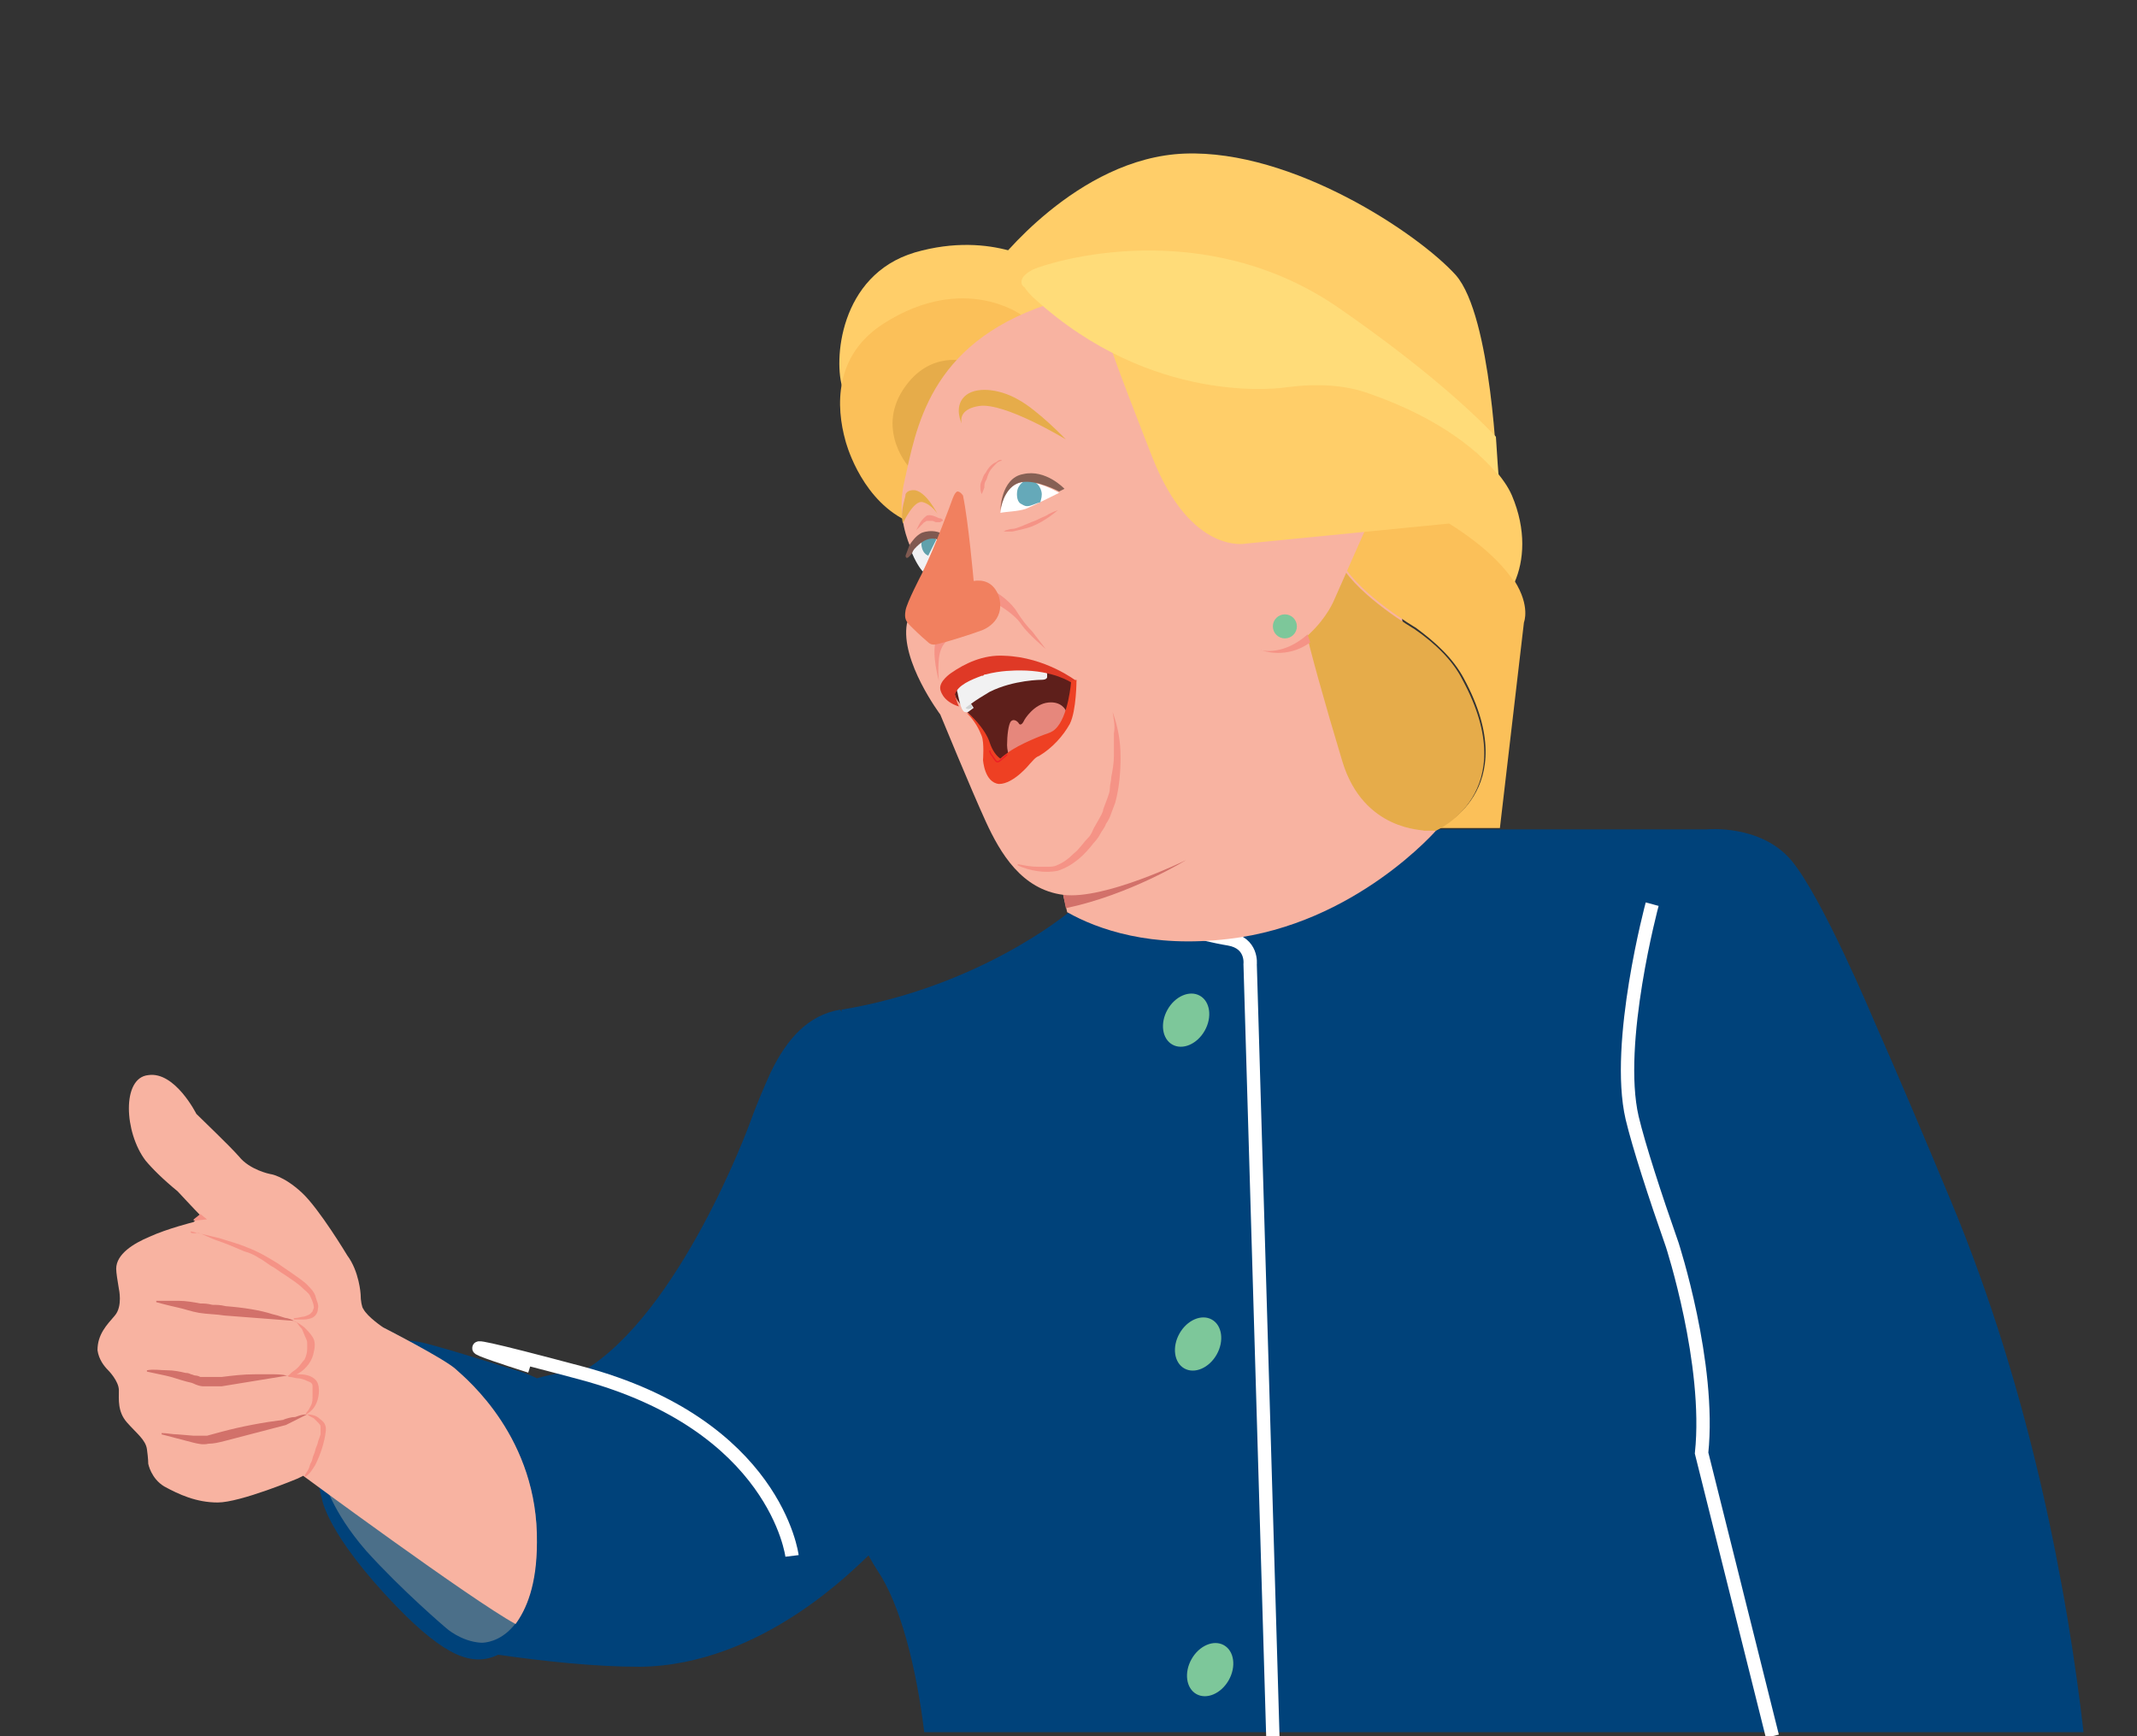 <?xml version="1.0" encoding="utf-8"?>
<!-- Generator: Adobe Illustrator 18.0.0, SVG Export Plug-In . SVG Version: 6.00 Build 0)  -->
<!DOCTYPE svg PUBLIC "-//W3C//DTD SVG 1.1//EN" "http://www.w3.org/Graphics/SVG/1.1/DTD/svg11.dtd">
<svg version="1.1" id="Layer_1" xmlns="http://www.w3.org/2000/svg" xmlns:xlink="http://www.w3.org/1999/xlink" x="0px" y="0px"
	 viewBox="0 0 160 130" enable-background="new 0 0 160 130" xml:space="preserve">
<rect x="0" y="0" width="160" height="130" fill="#333333" stroke="none"/>
<g>
	<path fill="#00427A" d="M69.2,129.7h86.8c-1.2-10.4-3.9-25.3-9.9-39.7c-2-4.8-3.9-9.3-5.8-13.6c0,0-3.9-9.3-6.2-12
		c-2.3-2.7-6.3-2.3-6.3-2.3H89.1l-9.2,6.3c0,0-6.6,5.5-16.9,7.2v30.4c0,0-0.7,6.4,2.7,11.6C67.4,120.1,68.6,124.8,69.2,129.7z"/>
	<g>
		<g>
			<path fill="#00427A" d="M29.8,100.4c0.8-0.2,2.5,0.3,2.5,0.3c1.5,0.4,3.4,1,6,1.8c0.7,0.2,1.3,0.4,1.9,0.7
				c0.7-0.2,1.8-0.5,3.3-0.4l0.1-0.1c7.3-4.3,12.5-18.5,12.5-18.5c0.5-1.4,1.1-2.8,1.6-3.9c1.2-2.5,2.8-4.3,5.2-4.7l3.3,4.6
				L65.8,114c0,0,0.2,1.5-0.7,2.4c-1,0.9-8,8.3-17.2,8.4c-3.3,0-7.1-0.4-10.6-0.9c0,0,0,0,0,0c-1.9,0.9-3.9,0.2-7.6-3.6
				c-5.3-5.5-5.6-8.1-5.6-8.1C21.9,104.4,28.9,100.6,29.8,100.4z"/>
			<path fill="none" d="M37.3,123.9c0.8-0.4,1.6-1.1,2.5-1.9"/>
			<path fill="none" d="M49.4,108.7c0,0-3.4-3.4-9.2-5.7"/>
			<path fill="#4B6F89" d="M36,123c0,0,4,0.3,4.2-7.5c0.1-7.7-5.2-12.1-6.1-13c-0.9-0.8-5.4-3.1-5.4-3.1l-2.4-0.3l-3.3,5.5l-0.9,5.4
				l2.2,0.9c0,0,0.5,2.2,3.1,5.2c2.7,3,6,5.8,6,5.8S34.5,122.9,36,123z"/>
			<path fill="#F8B3A1" d="M8.6,98.5c0.6-0.7,0.3-2,0.3-2c-0.1-0.6-0.2-1.2-0.2-1.5c0-1.1,1.3-1.9,2.5-2.4c1.3-0.6,3.3-1.1,3.3-1.1
				l0.5-0.5c-0.4-0.4-1.7-1.8-1.7-1.8c-1.1-0.9-1.9-1.7-2.4-2.3c-1.6-2.1-1.8-6.2,0.2-6.4c2-0.3,3.6,2.9,3.6,2.9
				c0.7,0.7,2.4,2.3,3.2,3.2c0.8,1,2.3,1.3,2.3,1.3s1,0.1,2.4,1.4C23.9,90.5,26,94,26,94c0.9,1.2,1,2.9,1,2.9c0,0.5,0.1,1,0.2,1.1
				c0.3,0.6,1.5,1.4,1.5,1.4s4.5,2.3,5.4,3.1c0.9,0.8,6.2,5.2,6.1,13c0,3.2-0.8,5-1.6,6.1c-3.3-1.8-15.9-11.1-15.9-11.1l-0.4,0.2
				c0,0-4.3,1.8-6,1.8c-1.6,0-2.9-0.6-4-1.2c-1-0.6-1.2-1.7-1.2-1.7s0-0.4-0.1-1.1c-0.1-0.7-0.8-1.2-1.5-2c-0.7-0.8-0.6-1.7-0.6-2.4
				c0-0.7-0.8-1.5-0.8-1.5c-0.3-0.3-0.7-0.8-0.8-1.5C7.3,99.9,8,99.2,8.6,98.5z"/>
			<g>
				<path fill="#F59386" d="M23,105.9c0.3,0,0.7,0.1,0.9,0.3c0.1,0.1,0.3,0.2,0.4,0.4c0.1,0.2,0.1,0.3,0.1,0.5l0,0
					c-0.1,0.9-0.4,1.8-0.8,2.6l0,0c-0.2,0.3-0.4,0.7-0.8,0.9l0-0.1c0.1-0.2,0.2-0.3,0.3-0.5c0.1-0.2,0.1-0.4,0.2-0.5l0,0
					c0.1-0.2,0.1-0.4,0.2-0.6c0.1-0.2,0.1-0.4,0.2-0.6c0.1-0.2,0.1-0.4,0.2-0.6l0.1-0.3l0-0.3l0-0.1c0-0.1,0-0.1,0-0.2
					c0-0.1-0.1-0.2-0.2-0.3c-0.1-0.1-0.2-0.2-0.3-0.3C23.3,106.1,23.1,106,23,105.9L23,105.9z"/>
			</g>
			<g>
				<path fill="#D2716A" d="M22,98.9c0,0-2.6-0.2-5.2-0.4c-0.6-0.1-1.3-0.1-1.9-0.2c-0.6-0.1-1.1-0.3-1.6-0.4
					c-0.9-0.2-1.6-0.4-1.6-0.4l0-0.1c0,0,0.2,0,0.5,0c0.3,0,0.7,0,1.2,0c0.5,0,1.1,0.1,1.6,0.2c0.3,0,0.5,0,0.9,0.1
					c0.3,0,0.6,0,1,0.1c1.3,0.1,2.6,0.3,3.5,0.6c0.5,0.1,0.9,0.3,1.1,0.3C21.9,98.8,22,98.9,22,98.9L22,98.9z"/>
			</g>
			<g>
				<path fill="#D2716A" d="M21.5,103l-4.9,0.8l0,0l0,0c-0.5,0-0.9,0-1.4,0c-0.2,0-0.5-0.1-0.7-0.2c-0.2-0.1-0.4-0.1-0.7-0.2
					c-0.4-0.1-0.9-0.3-1.4-0.4c-0.5-0.1-0.9-0.2-1.4-0.3l0-0.1c0.5-0.1,1,0,1.5,0c0.5,0,1,0.1,1.4,0.2c0.1,0,0.2,0,0.4,0.1
					c0.1,0,0.2,0.1,0.4,0.1c0.1,0,0.3,0.1,0.3,0.1l0.3,0c0.4,0,0.9,0,1.3,0l0,0c0.8-0.1,1.6-0.2,2.5-0.2c0.4,0,0.8,0,1.2,0
					C20.7,102.9,21.1,102.9,21.5,103L21.5,103z"/>
			</g>
			<g>
				<path fill="#D2716A" d="M23,105.9l-1.6,0.8l0,0l0,0c-1.5,0.4-3.1,0.8-4.6,1.2c-0.4,0.1-0.8,0.2-1.2,0.2c-0.4,0.1-0.8,0-1.2-0.1
					c-0.8-0.2-1.5-0.4-2.3-0.6l0-0.1c0.4,0,0.8,0.1,1.2,0.1l1.2,0.1c0.2,0,0.4,0,0.5,0l0.3,0c0,0,0.1,0,0.2,0l1.1-0.3
					c1.5-0.4,3.1-0.7,4.7-0.9l-0.1,0c0.3-0.1,0.6-0.2,0.9-0.2C22.4,106,22.6,105.9,23,105.9L23,105.9z"/>
			</g>
			<polyline fill="#F59386" points="14.5,91.4 15.5,91.3 15,90.9 14.5,91.3 			"/>
			<path fill="none" d="M43.8,102.6c2.2-0.8,5.8-1.3,10.5,0.6c8.4,3.3,10.5,9,10.5,9"/>
			<g>
				<path fill="#F59386" d="M14.3,92.2c0,0,0.8,0.2,2.1,0.5c0.6,0.2,1.4,0.4,2.1,0.7c0.8,0.3,1.5,0.7,2.3,1.2c0.7,0.5,1.5,1,2.1,1.5
					c0.3,0.3,0.6,0.6,0.7,0.9c0.1,0.4,0.3,0.7,0.2,1c0,0.3-0.2,0.6-0.5,0.7c-0.3,0.1-0.5,0.1-0.7,0.1c-0.4,0-0.6,0-0.6,0l0-0.1
					c0,0,0.2,0,0.6-0.1c0.2,0,0.4-0.1,0.6-0.2c0.1-0.1,0.1-0.1,0.2-0.2c0-0.1,0.1-0.2,0.1-0.3c0-0.2-0.1-0.5-0.3-0.9
					c-0.1-0.2-0.4-0.4-0.7-0.7c-0.6-0.5-1.3-0.9-2-1.4c-0.4-0.2-0.7-0.5-1.1-0.7c-0.3-0.2-0.7-0.4-1.1-0.5c-0.7-0.3-1.4-0.6-2-0.8
					c-0.6-0.2-1.1-0.5-1.5-0.6C14.4,92.4,14.2,92.3,14.3,92.2L14.3,92.2z"/>
			</g>
			<g>
				<path fill="#F59386" d="M22,98.9c0,0,0.3,0.1,0.8,0.5c0.2,0.2,0.4,0.4,0.6,0.7c0.2,0.3,0.2,0.7,0.1,1.1
					c-0.1,0.7-0.6,1.3-1.1,1.6c-0.5,0.3-0.8,0.3-0.8,0.3l0-0.1c0,0,0.1-0.1,0.2-0.2c0.1-0.1,0.3-0.2,0.5-0.4
					c0.2-0.2,0.3-0.4,0.5-0.6c0.1-0.2,0.2-0.5,0.2-0.8c0-0.1,0-0.2,0-0.2c0-0.1,0-0.1,0-0.2c0-0.1,0-0.2-0.1-0.4
					c-0.1-0.2-0.2-0.5-0.3-0.7c-0.2-0.2-0.3-0.4-0.4-0.5C22.1,99,22,98.9,22,98.9L22,98.9z"/>
			</g>
			<g>
				<path fill="#F59386" d="M21.5,103c0,0,0.3-0.1,0.8-0.1c0.2,0,0.5,0,0.8,0.1c0.3,0.1,0.6,0.3,0.7,0.6c0.2,0.6,0,1.4-0.3,1.8
					c-0.3,0.4-0.6,0.5-0.6,0.5l0,0c0,0,0-0.1,0.1-0.2c0.1-0.1,0.2-0.3,0.3-0.5c0.1-0.2,0.1-0.4,0.1-0.7c0-0.1,0-0.2,0-0.3
					c0,0,0-0.1,0-0.2c0,0,0-0.1,0-0.1l0-0.1c0-0.2-0.1-0.3-0.4-0.4c-0.2-0.1-0.5-0.2-0.7-0.2c-0.2,0-0.4-0.1-0.6-0.1
					C21.6,103,21.5,103,21.5,103L21.5,103z"/>
			</g>
			<path fill="#FFCE69" d="M78.2,19.9c0,0-3.8-2.7-9.7-1c-5.7,1.7-6.1,8.2-5.4,10.2l12.3-3.8l4.5-2.2L78.2,19.9z"/>
			<path fill="#FBC059" d="M72.4,27.1l4.1-3.5c0,0-4.3-3.2-10.3,0.6c-3.8,2.4-3.6,6.3-2.9,8.8c0,0,1,4,4.2,5.8
				c0.2,0.1,0.5,0.2,0.7,0.3L72.4,27.1z"/>
			<path fill="#E6AC4A" d="M67.6,29.2c2-3.1,4.9-2.1,4.9-2.1l0.7,0.2l-3.5,9l-1.5-1.2C68.1,35.1,65.6,32.3,67.6,29.2z"/>
			<path fill="none" stroke="#FFFFFF" stroke-miterlimit="10" d="M123.7,67.7c0,0-2.8,10.4-1.5,16c0.5,2.1,1.7,5.8,3,9.5
				c0,0,2.9,8.9,2.2,15.6l5.3,21.2"/>
			<path fill="none" stroke="#FFFFFF" stroke-miterlimit="10" d="M95.3,130l-1.7-57.8c0,0,0.2-1.6-1.6-1.9c-1.9-0.3-6.2-1.5-6.2-1.5
				"/>
			<g>
				
					<ellipse transform="matrix(-0.871 -0.491 0.491 -0.871 108.143 278.374)" fill="#7DC79A" cx="90.6" cy="125" rx="1.6" ry="2.1"/>
			</g>
			<g>
				
					<ellipse transform="matrix(-0.871 -0.491 0.491 -0.871 118.475 232.435)" fill="#7DC79A" cx="89.8" cy="100.7" rx="1.6" ry="2.1"/>
			</g>
			<g>
				
					<ellipse transform="matrix(-0.871 -0.491 0.491 -0.871 128.775 186.492)" fill="#7DC79A" cx="88.9" cy="76.3" rx="1.6" ry="2.1"/>
			</g>
			<path fill="#F8B3A1" d="M69.3,42.9c0,0-2.5-2.9-1.6-6.8c0.9-4,1.8-10.3,10.7-13.3c1.3-0.4,2.6-0.6,3.8-0.6l21.3,15.3l4.1,24.6
				c0,0-6.1,7.1-15.6,8.2c-5.8,0.7-9.8-0.7-12.1-2L79.6,67c-3.1-0.4-4.7-3.1-5.8-5.5c-1.1-2.4-3.4-8-3.4-8s-3-4-2.5-6.8L69.3,42.9z"
				/>
			<path fill="#5E1F1B" d="M79.3,54.9c0,0,1-1.1,1.2-3.9c0,0-3.4-2.3-6.9-1.1c-3.5,1.1-1.7,2.8-1.7,2.8l0.6,0.7c0,0,1.5,1.4,1.5,2.9
				c0,1.5,0.8,2.3,2,1.2C77.2,56.3,79.3,54.9,79.3,54.9z"/>
			<path fill="#D2716A" d="M94.4,48.7c0,0,1.7,0.4,3.5-1.2"/>
			<path fill="#D2716A" d="M79.6,67c3.1,0.4,9.2-2.6,9.2-2.6s-4.2,2.6-9,3.6L79.6,67z"/>
			<path fill="none" stroke="#EC1C24" stroke-width="9.720900e-02" stroke-miterlimit="10" d="M113.3,43.6"/>
			<path fill="#FFCE69" d="M112.1,35.6c0,0-0.4-11.9-3.1-15c-2.8-3.1-12.2-9.4-20.3-9.1c-8.1,0.3-14.2,8.4-14.2,8.4l5.4,1.2
				C79.9,21,105.9,26.8,112.1,35.6z"/>
			<path fill="#FBC059" d="M109.6,50.8c-0.8-1.5-2.1-2.7-3.6-3.8c0,0-4.1-2.4-5.5-4.8c-0.1-0.1-0.1-0.2-0.2-0.4l1.5-2.9l7.3-1.3
				c0,0,4.2,2.1,4.3,5.9c1.2,1.9,0.7,3.1,0.7,3.1l-1.8,15.4h-4.7C107.6,62.1,114.2,59.3,109.6,50.8z"/>
			<path fill="#E6AC4A" d="M100.5,57c-1.3-4.3-2.5-8.6-2.8-10.1l2.5-5c0.1,0.1,0.1,0.2,0.2,0.4c1.4,2.4,5.5,4.8,5.5,4.8
				c1.6,1.1,2.9,2.4,3.6,3.8c4.6,8.5-2,11.3-2,11.3h-0.9C106.7,62.1,102.1,62.3,100.5,57z"/>
			<path fill="none" stroke="#EC1E24" stroke-width="9.720900e-02" stroke-miterlimit="10" d="M76.5,23.5"/>
			<path fill="#E6AC4A" d="M79.8,32.9c0,0-4.6-2.8-6.5-2.5c-1.3,0.2-1.4,0.9-1.3,1.3c0,0-0.6-1.2,0.2-2c0.8-0.8,2.6-0.6,4,0.2
				C77.7,30.7,79.8,32.9,79.8,32.9z"/>
			<path fill="#FFFFFF" d="M76.5,36.1c1.1-0.2,2.8,0.8,2.8,0.8c-0.6,0.3-1.8,0.9-2.5,1.2c-0.6,0.2-1.4,0.2-1.9,0.3
				C75,37.6,75.3,36.3,76.5,36.1z"/>
			<path fill="#65A9B9" d="M76.9,37.9c-0.2,0-0.3-0.1-0.5-0.2c-0.3-0.2-0.3-0.8-0.2-1.1c0.1-0.3,0.6-0.9,1.1-0.6
				C78,36.3,78,37,78,37c0,0.3-0.1,0.5-0.1,0.6C77.5,37.7,77.2,37.9,76.9,37.9z"/>
			<path fill="#866054" d="M76.6,35.5c1.7-0.4,3.1,1.1,3.1,1.1s-0.2,0.1-0.4,0.2c0,0-1.7-0.9-2.8-0.7c-1.1,0.2-1.5,1.5-1.6,2.1
				C74.9,38.3,74.9,35.8,76.6,35.5z"/>
			<g>
				<path fill="#F59386" d="M79.2,38.2c0,0-0.9,0.8-1.9,1.2c-0.5,0.2-1.1,0.3-1.5,0.4c-0.2,0-0.4,0-0.5,0c-0.1,0-0.2,0-0.2,0l0,0
					c0,0,0.1,0,0.2-0.1c0.1,0,0.3-0.1,0.5-0.1c0.2,0,0.4-0.1,0.7-0.2c0.2-0.1,0.5-0.2,0.7-0.3c0.3-0.1,0.5-0.2,0.7-0.3
					c0.2-0.1,0.5-0.2,0.6-0.3C78.9,38.3,79.2,38.2,79.2,38.2L79.2,38.2z"/>
			</g>
			<path fill="#F59386" d="M78.3,48.6c0,0-1.3-1.1-1.8-1.8c-0.5-0.8-1.7-1.5-2.1-1.7l0.1-0.8c0,0,0.9,0.5,1.5,1.3
				c0.5,0.8,0.9,1.3,1.3,1.7L78.3,48.6z"/>
			<path fill="#F59386" d="M70.9,48c0,0-0.5,0.3-0.6,1.3c-0.1,1,0,1.7,0,1.7s-0.6-2.1-0.2-3.1C70.6,46.8,70.9,48,70.9,48z"/>
			<g>
				<path fill="#F59386" d="M75,34.5c0,0-0.2,0-0.4,0.2c-0.2,0.2-0.5,0.5-0.6,0.8c-0.1,0.2-0.1,0.4-0.2,0.5
					c-0.1,0.2-0.1,0.3-0.1,0.5c-0.1,0.3-0.2,0.5-0.2,0.5l0,0c0,0-0.1-0.2-0.1-0.5c0-0.2,0-0.3,0.1-0.5c0.1-0.2,0.1-0.4,0.3-0.6
					c0.2-0.4,0.5-0.7,0.8-0.8C74.8,34.4,75,34.4,75,34.5L75,34.5z"/>
			</g>
			<path fill="#E6AC4A" d="M67.7,37.5c0-0.1,0.1-0.3,0.1-0.5c0.1-0.2,0.3-0.3,0.6-0.3c0.9,0,1.8,1.8,1.8,1.8s-0.4-0.7-1.1-0.9
				c-0.7-0.2-1.5,1.6-1.5,1.6C67.5,38.8,67.5,38.2,67.7,37.5z"/>
			<g>
				<path fill="#F59387" d="M70.6,39c0,0-0.1,0-0.2,0.1c-0.1,0-0.2,0-0.3,0c-0.1,0-0.2-0.1-0.3-0.1c-0.1,0-0.1,0-0.2,0
					c0,0-0.1,0,0,0c0,0-0.1,0-0.1,0c0,0-0.1,0-0.1,0c-0.1,0-0.1,0.1-0.2,0.1c-0.1,0.1-0.2,0.2-0.3,0.3c-0.2,0.2-0.3,0.3-0.3,0.3l0,0
					c0,0,0.1-0.2,0.2-0.4c0.1-0.2,0.3-0.5,0.6-0.7c0.3-0.1,0.7,0.1,0.9,0.2C70.5,38.8,70.6,38.9,70.6,39L70.6,39z"/>
			</g>
			<path fill="#F1F1F2" d="M68.8,40.5c0.6-0.4,1.3-0.3,1.3-0.3l0.1,0.2l-1.1,2.4c-0.2-0.2-0.6-0.8-0.9-1.6
				C68.4,40.9,68.6,40.6,68.8,40.5z"/>
			<path fill="#60A1AC" d="M69.5,41.6c0,0-0.4-0.1-0.5-0.7c-0.1-0.6,0.4-1,0.4-1l0.7,0.5L69.5,41.6L69.5,41.6z"/>
			<g>
				<path fill="#F59386" d="M83.3,53.3c0.4,1.1,0.6,2.2,0.6,3.4c0,1.1-0.1,2.3-0.4,3.4c-0.1,0.3-0.2,0.5-0.3,0.8
					c-0.1,0.3-0.2,0.5-0.4,0.8c-0.1,0.3-0.3,0.5-0.4,0.7c-0.1,0.2-0.3,0.5-0.5,0.7c-0.7,0.9-1.5,1.7-2.7,2.1l0,0c-1,0.2-2.1,0-3-0.4
					l0-0.1c0.5,0.1,1,0.2,1.5,0.2c0.2,0,0.5,0,0.7,0c0.2,0,0.5,0,0.7-0.1l0,0c0.5-0.2,0.9-0.5,1.3-0.9c0.4-0.3,0.7-0.8,1.1-1.2
					c0.2-0.2,0.3-0.5,0.4-0.7c0.1-0.2,0.3-0.5,0.4-0.7c0.1-0.2,0.3-0.5,0.3-0.7c0.1-0.3,0.2-0.5,0.3-0.8c0.1-0.3,0.2-0.5,0.2-0.8
					c0-0.3,0.1-0.5,0.1-0.8c0.1-0.5,0.2-1.1,0.2-1.6c0-0.6,0-1.1,0-1.7C83.5,54.4,83.4,53.9,83.3,53.3L83.3,53.3z"/>
			</g>
			<path fill="none" stroke="#EC1E24" stroke-width="9.720900e-02" stroke-miterlimit="10" d="M72.8,51.6"/>
			<path fill="#F1F1F2" d="M78.4,50.4v0.3c0,0,0,0.2-0.4,0.2c0,0-2.1,0-3.9,0.9c-0.5,0.3-1,0.6-1.4,0.9l0.2,0.3l-0.4,0.3
				c0,0-0.3,0.1-0.4-0.1c-0.2-0.2-0.4-1.3-0.4-1.3l-0.2-0.7C71.4,51.3,74.8,48.8,78.4,50.4z"/>
			<path fill="#DF3926" d="M71.2,50.4c1-0.7,2.4-1.4,4-1.3c3.1,0.1,5.4,1.9,5.4,1.9l-0.4,0.1c0,0-1.3-0.9-3.8-0.9
				c-0.4,0-1.5,0-2.6,0.3c-0.1,0-0.1,0-0.2,0.1c0,0-0.1,0-0.1,0c-0.8,0.3-1.8,0.7-2,1.4c0,0,0.1,0.5,0.3,0.9
				c-1.3-0.4-1.4-1.3-1.4-1.3C70.3,51,71.2,50.4,71.2,50.4z"/>
			<path fill="#D0D2D3" d="M72.7,52.7c0,0-0.3,0.2-0.4,0.3c0,0,0.1,0.2,0.5,0L72.7,52.7z"/>
			<path opacity="0.9" fill="#F59386" d="M79.8,53.2c0,0-0.3-0.7-1.3-0.6c-1.1,0.1-1.8,1.3-1.8,1.3s-0.2,0.5-0.4,0.3
				c-0.1-0.2-0.4-0.4-0.6-0.2c-0.2,0.2-0.3,1.1-0.3,1.8c0,0.3,0.1,0.7,0.2,1c0,0,3-0.9,3.7-1.9C80,53.9,79.8,53.2,79.8,53.2z"/>
			<path fill="#EE4023" d="M72.4,53.4L72.4,53.4c0.1-0.1,1.4,1.2,1.7,2.2c0.2,0.6,0.5,1,0.8,1.2c0.2-0.2,0.5-0.4,0.5-0.4
				c0.9-0.7,2.8-1.4,2.8-1.4c0.3-0.1,0.6-0.2,0.8-0.4c1-0.9,1.2-3.6,1.2-3.6l0.4-0.1c0,0,0,2.3-0.5,3.3c-0.5,0.9-1.3,1.8-2.3,2.4
				c-0.3,0.1-0.5,0.4-0.7,0.6c0,0-1.2,1.5-2.3,1.5c-1.1-0.1-1.2-1.8-1.2-1.8s0.1-1.3-0.1-1.8C73.3,54.6,73,54,72.4,53.4z"/>
			<path fill="none" stroke="#EC1E24" stroke-width="9.720900e-02" stroke-miterlimit="10" d="M74.1,56.2c0,0.1,0.1,0.3,0.2,0.4
				c0.4,0.6,0.3,0.6,1.1-0.1"/>
			<path fill="#F8B3A1" d="M95.5,39.7l-1.1,9.1c0,0,1.7,0.4,3.5-1.2c0,0,0.1-0.1,0.1-0.1c1.4-1.3,1.9-2.6,1.9-2.6l2.7-6.1L95.5,39.7
				z"/>
			<circle fill="#7DC79A" cx="96.2" cy="46.9" r="0.9"/>
			<path fill="#F59386" d="M97.9,47.5l0.2,0.6c-1.8,1.3-3.6,0.6-3.6,0.6S96.1,49.1,97.9,47.5z"/>
			<g>
				<path fill="#FFCE7A" d="M113.3,43.6"/>
				<path fill="#FFCE69" d="M96.9,26c0,0,14,5.8,16.3,11.1c1.1,2.6,0.9,4.9,0.2,6.5c-0.8-1.2-2.2-2.7-4.9-4.4l-15.2,1.5
					c0,0-4.1,0.9-7-6.4c-2.9-7.4-3.1-8.2-3.1-8.2l-0.9-2.3L96.9,26z"/>
			</g>
			<path fill="#FFDC79" d="M77.3,20.2c1.3-0.6,12.8-4.2,23,2.9c6.2,4.3,9.8,7.6,11.7,9.6c0.1,1.7,0.2,2.9,0.2,2.9
				c-1.4-1.7-4.2-4.2-9.6-6.1c-1.9-0.7-4-0.8-6.3-0.5c0,0-9.2,1.5-18-5.9c-0.7-0.6-1.3-1.1-1.6-1.6C76.6,21.5,76,20.9,77.3,20.2z"/>
			<path fill="#805950" d="M69,39.9c0.8-0.3,1.4,0,1.4,0l-0.2,0.5c-0.8-0.3-1.5,0.4-1.9,0.9c-0.1-0.2-0.2-0.3-0.2-0.5
				C68.3,40.5,68.6,40.1,69,39.9z"/>
			<path fill="#805950" d="M68.1,40.8l-0.3,0.8c0,0,0,0.5,0.5-0.2l0.2-0.5H68.1z"/>
			<path fill="#F1805F" d="M69.5,48.1c-0.6-0.5-1.3-1.2-1.3-1.2c-0.4-0.4-0.5-0.6-0.4-1.2c0.1-0.6,1.2-2.7,1.2-2.7
				c1-2,2.3-5.6,2.3-5.6s0.2-0.6,0.4-0.6c0.2,0,0.4,0.3,0.4,0.3c0.4,1.9,0.8,6.4,0.8,6.4c0.6-0.1,1.5,0,1.9,1.2
				c0.5,1.9-1.3,2.5-1.3,2.5c-0.8,0.3-2.4,0.8-3.2,1C70.2,48.2,69.8,48.4,69.5,48.1z"/>
		</g>
		<path fill="none" stroke="#FFFFFF" stroke-miterlimit="10" d="M59.3,116.5c0,0-1.2-9.8-15.8-13.7c-14.6-3.9-3.8-0.5-3.8-0.5"/>
	</g>
</g>
</svg>
